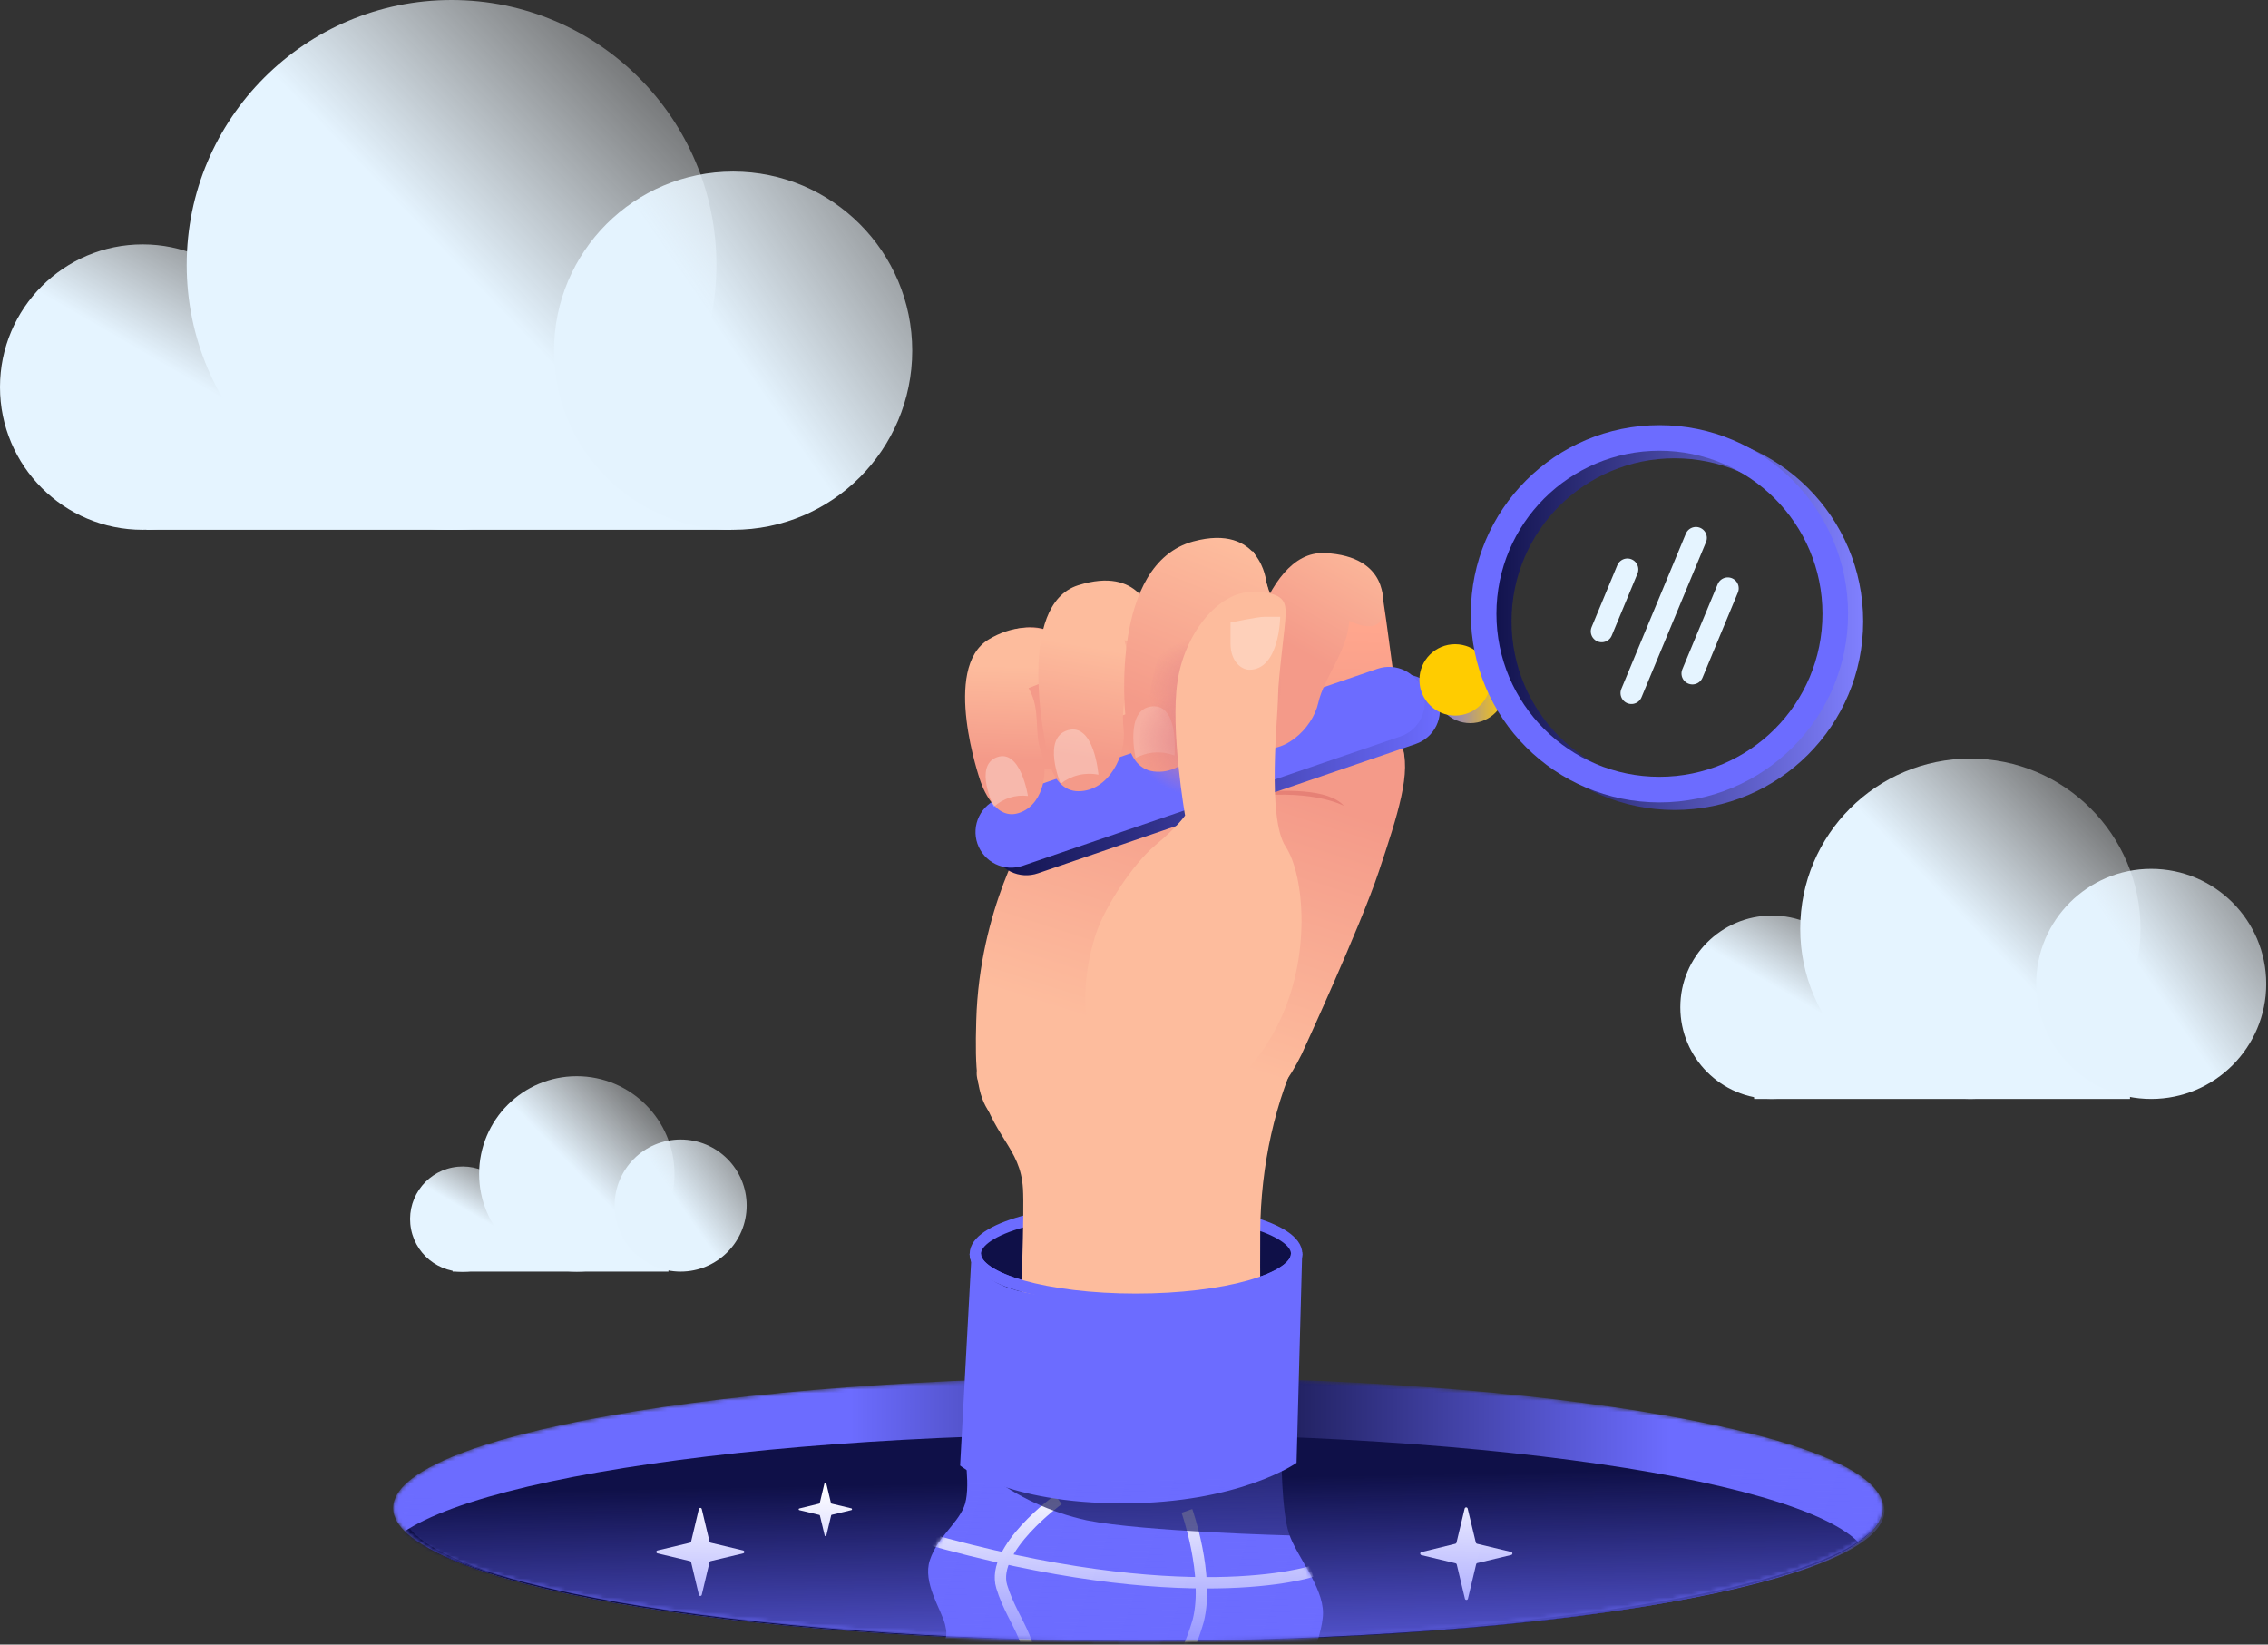 <svg xmlns="http://www.w3.org/2000/svg" width="600" height="435" viewBox="0 0 600 435" fill="none">
<rect x="0" y="0" width="600" height="435" fill="#333333" stroke="none"/>
<path d="M301.53 434.15C409.778 434.15 497.53 418.704 497.53 399.65C497.53 380.597 409.778 365.15 301.53 365.15C193.282 365.15 105.53 380.597 105.53 399.65C105.53 418.704 193.282 434.15 301.53 434.15Z" fill="url(#paint0_linear_1337_1214)"/>
<path d="M301.53 434.15C409.778 434.15 497.53 418.704 497.53 399.65C497.53 380.597 409.778 365.15 301.53 365.15C193.282 365.15 105.53 380.597 105.53 399.65C105.53 418.704 193.282 434.15 301.53 434.15Z" fill="#0F1048"/>
<mask id="mask0_1337_1214" style="mask-type:alpha" maskUnits="userSpaceOnUse" x="104" y="364" width="395" height="70">
<path d="M301.074 433.589C409.915 433.589 498.148 418.058 498.148 398.9C498.148 379.742 409.915 364.211 301.074 364.211C192.233 364.211 104 379.742 104 398.9C104 418.058 192.233 433.589 301.074 433.589Z" fill="url(#paint1_linear_1337_1214)"/>
</mask>
<g mask="url(#mask0_1337_1214)">
<path d="M301.074 433.589C409.915 433.589 498.148 418.058 498.148 398.9C498.148 379.742 409.915 364.211 301.074 364.211C192.233 364.211 104 379.742 104 398.9C104 418.058 192.233 433.589 301.074 433.589Z" fill="url(#paint2_linear_1337_1214)"/>
</g>
<mask id="mask1_1337_1214" style="mask-type:alpha" maskUnits="userSpaceOnUse" x="104" y="364" width="395" height="70">
<mask id="mask2_1337_1214" style="mask-type:alpha" maskUnits="userSpaceOnUse" x="104" y="364" width="395" height="70">
<path d="M301.074 433.587C409.915 433.587 498.148 418.056 498.148 398.898C498.148 379.74 409.915 364.209 301.074 364.209C192.233 364.209 104 379.74 104 398.898C104 418.056 192.233 433.587 301.074 433.587Z" fill="url(#paint3_linear_1337_1214)"/>
</mask>
<g mask="url(#mask2_1337_1214)">
<path d="M301.074 433.587C409.915 433.587 498.148 418.056 498.148 398.898C498.148 379.74 409.915 364.209 301.074 364.209C192.233 364.209 104 379.74 104 398.898C104 418.056 192.233 433.587 301.074 433.587Z" fill="url(#paint4_linear_1337_1214)"/>
</g>
</mask>
<g mask="url(#mask1_1337_1214)">
<path d="M297.555 448.667C406.396 448.667 494.629 433.136 494.629 413.978C494.629 394.82 406.396 379.289 297.555 379.289C188.714 379.289 100.48 394.82 100.48 413.978C100.48 433.136 188.714 448.667 297.555 448.667Z" fill="#0F1048"/>
</g>
<mask id="mask3_1337_1214" style="mask-type:alpha" maskUnits="userSpaceOnUse" x="105" y="365" width="393" height="70">
<path d="M301.53 434.15C409.778 434.15 497.53 418.704 497.53 399.65C497.53 380.597 409.778 365.15 301.53 365.15C193.282 365.15 105.53 380.597 105.53 399.65C105.53 418.704 193.282 434.15 301.53 434.15Z" fill="#0F1048"/>
</mask>
<g mask="url(#mask3_1337_1214)">
<path d="M246 441.65C250 433.65 251 433.65 250 429.65C249 425.65 244 418.65 246 412.65C248 406.65 253 403.36 255 398.65C257 393.94 255 383.06 255 383.06L328 380.65L339 384.65C339 384.65 339 399.65 341 405.65C343 411.65 350 419.65 350 426.65C350 430.12 348.28 435.07 346.66 439.79C345.04 444.51 242 449.65 246 441.65Z" fill="#6C6CFF"/>
<mask id="mask4_1337_1214" style="mask-type:alpha" maskUnits="userSpaceOnUse" x="245" y="380" width="105" height="66">
<path d="M246 441.65C250 433.65 251 433.65 250 429.65C249 425.65 244 418.65 246 412.65C248 406.65 253 403.36 255 398.65C257 393.94 255 383.06 255 383.06L328 380.65L339 384.65C339 384.65 339 399.65 341 405.65C343 411.65 350 419.65 350 426.65C350 430.12 348.28 435.07 346.66 439.79C345.04 444.51 242 449.65 246 441.65Z" fill="#6C6CFF"/>
</mask>
<g mask="url(#mask4_1337_1214)">
<path d="M280 396.65C280 396.65 262 409.65 265 419.65C268 429.65 276 436.65 270 443.65" stroke="white" stroke-width="3" stroke-miterlimit="10"/>
<path d="M314 399.65C314 399.65 320 416.65 317 428.65C315.837 432.712 314.252 436.64 312.27 440.37" stroke="white" stroke-width="3" stroke-miterlimit="10"/>
<path d="M347 415.65C347 415.65 314 426.65 244 406.65" stroke="white" stroke-width="3" stroke-miterlimit="10"/>
</g>
</g>
<path d="M188 412.93L196.62 410.88C196.67 410.868 196.717 410.847 196.758 410.817C196.8 410.787 196.835 410.749 196.862 410.705C196.889 410.662 196.907 410.613 196.915 410.563C196.924 410.512 196.922 410.46 196.91 410.41V410.41C196.894 410.339 196.859 410.274 196.807 410.223C196.756 410.171 196.691 410.136 196.62 410.12L188 408.06C187.929 408.044 187.865 408.008 187.814 407.956C187.762 407.905 187.726 407.841 187.71 407.77L185.65 399.15C185.638 399.1 185.617 399.053 185.587 399.012C185.557 398.97 185.519 398.935 185.475 398.908C185.431 398.881 185.383 398.863 185.332 398.855C185.281 398.846 185.23 398.848 185.18 398.86C185.109 398.876 185.044 398.911 184.992 398.963C184.941 399.014 184.905 399.079 184.89 399.15L182.83 407.77C182.81 407.839 182.773 407.902 182.723 407.953C182.672 408.004 182.609 408.041 182.54 408.06L173.92 410.12C173.87 410.132 173.823 410.153 173.781 410.183C173.739 410.213 173.704 410.251 173.677 410.295C173.65 410.339 173.632 410.387 173.624 410.438C173.616 410.489 173.618 410.54 173.63 410.59V410.59C173.645 410.661 173.681 410.726 173.732 410.778C173.784 410.829 173.849 410.865 173.92 410.88L182.54 412.93C182.609 412.95 182.672 412.987 182.723 413.037C182.773 413.088 182.81 413.151 182.83 413.22L184.89 421.85C184.902 421.9 184.923 421.947 184.953 421.989C184.983 422.031 185.021 422.066 185.065 422.093C185.108 422.12 185.157 422.138 185.207 422.146C185.258 422.154 185.31 422.152 185.36 422.14V422.14C185.432 422.127 185.498 422.092 185.55 422.041C185.602 421.989 185.637 421.922 185.65 421.85L187.71 413.22C187.726 413.15 187.762 413.085 187.814 413.034C187.865 412.983 187.929 412.947 188 412.93V412.93Z" fill="white"/>
<path d="M220 400.691L225.23 399.441C225.261 399.432 225.289 399.417 225.313 399.396C225.337 399.376 225.358 399.352 225.373 399.324C225.387 399.296 225.397 399.265 225.4 399.234C225.403 399.203 225.4 399.171 225.39 399.141V399.141C225.381 399.102 225.361 399.067 225.332 399.039C225.304 399.01 225.269 398.99 225.23 398.981L220 397.731C219.959 397.72 219.922 397.698 219.892 397.668C219.863 397.639 219.841 397.601 219.83 397.561L218.58 392.331C218.571 392.3 218.556 392.272 218.536 392.248C218.516 392.223 218.491 392.203 218.463 392.188C218.436 392.174 218.405 392.164 218.374 392.161C218.342 392.158 218.31 392.161 218.28 392.171V392.171C218.242 392.18 218.206 392.2 218.178 392.229C218.15 392.257 218.13 392.292 218.12 392.331L216.87 397.561C216.859 397.601 216.838 397.639 216.808 397.668C216.778 397.698 216.741 397.72 216.7 397.731L211.51 399.001C211.449 399.001 211.391 399.025 211.348 399.068C211.305 399.111 211.28 399.17 211.28 399.231C211.28 399.292 211.305 399.35 211.348 399.393C211.391 399.436 211.449 399.461 211.51 399.461L216.74 400.711C216.781 400.722 216.818 400.743 216.848 400.773C216.878 400.803 216.899 400.84 216.91 400.881L218.16 406.111C218.16 406.172 218.185 406.23 218.228 406.273C218.271 406.316 218.329 406.341 218.39 406.341C218.451 406.341 218.51 406.316 218.553 406.273C218.596 406.23 218.62 406.172 218.62 406.111L219.87 400.881C219.876 400.841 219.891 400.803 219.913 400.771C219.936 400.738 219.965 400.71 220 400.691V400.691Z" fill="white"/>
<path d="M390.75 413.471L399.81 411.301C399.915 411.273 400.004 411.204 400.058 411.111C400.113 411.017 400.128 410.905 400.1 410.801C400.081 410.732 400.044 410.669 399.993 410.618C399.942 410.567 399.879 410.53 399.81 410.511L390.75 408.341C390.676 408.324 390.607 408.288 390.553 408.235C390.498 408.182 390.459 408.115 390.44 408.041L388.28 399.041C388.26 398.95 388.209 398.869 388.136 398.811C388.064 398.752 387.973 398.721 387.88 398.721C387.787 398.721 387.697 398.752 387.624 398.811C387.551 398.869 387.501 398.95 387.48 399.041L385.32 408.041C385.305 408.114 385.268 408.182 385.215 408.235C385.161 408.288 385.094 408.325 385.02 408.341L376.02 410.551C375.916 410.579 375.826 410.647 375.772 410.741C375.718 410.835 375.703 410.946 375.73 411.051C375.75 411.12 375.787 411.183 375.837 411.234C375.888 411.284 375.951 411.321 376.02 411.341L385.09 413.511C385.164 413.526 385.231 413.563 385.285 413.616C385.338 413.67 385.375 413.737 385.39 413.811L387.55 422.871C387.571 422.962 387.621 423.043 387.694 423.101C387.767 423.159 387.857 423.191 387.95 423.191C388.043 423.191 388.134 423.159 388.206 423.101C388.279 423.043 388.33 422.962 388.35 422.871L390.51 413.811C390.516 413.738 390.542 413.668 390.584 413.608C390.626 413.548 390.684 413.501 390.75 413.471V413.471Z" fill="white"/>
<path d="M260.53 343.651C260.53 343.651 255.53 332.001 259.02 329.071C262.51 326.141 268.28 319.791 290.91 319.971C313.54 320.151 330.91 322.891 334.73 324.521C338.55 326.151 347.53 329.151 340.53 337.651C333.53 346.151 296.53 347.151 295.53 347.151C294.53 347.151 260.53 343.651 260.53 343.651Z" fill="#0F1048"/>
<path d="M300.53 343.65C324.002 343.65 343.03 338.278 343.03 331.65C343.03 325.023 324.002 319.65 300.53 319.65C277.058 319.65 258.03 325.023 258.03 331.65C258.03 338.278 277.058 343.65 300.53 343.65Z" stroke="#6C6CFF" stroke-width="3" stroke-miterlimit="10"/>
<path opacity="0.7" d="M261.53 390.15C269.215 396.004 278.09 400.1 287.53 402.15C302.53 405.15 341.53 406.15 341.53 406.15L338.53 385.15L293.53 389.15L261.53 390.15Z" fill="#0F1048"/>
<path d="M287.46 177.47C287.46 177.47 301.31 200.66 308.04 204.41C314.77 208.16 323.61 190 323.61 190C323.61 190 308.61 163.46 306.4 161.76" fill="url(#paint5_linear_1337_1214)"/>
<path d="M309.64 158.909C309.64 158.909 313.28 183.709 321.96 191.509C321.96 191.509 334.6 192.239 345.03 180.589C345.03 180.589 333.73 150.739 331.63 145.889C331.63 145.889 303.94 140.999 309.64 158.909Z" fill="url(#paint6_linear_1337_1214)"/>
<path d="M333.62 365.84C333.44 351.84 333.32 337.01 333.39 325.84C333.51 308.21 337.39 290.97 344.32 276.84C355 255.2 254.11 267.46 258.53 285.17C262.53 301.17 269.97 303.24 270.63 314.46C271 320.56 270.18 343.97 269.26 366.23C268.3 389.3 333.91 388.91 333.62 365.84Z" fill="#FDBC9D"/>
<path d="M344.32 278.92C344.32 278.92 359.85 245.28 364.78 230.49C369.71 215.7 373.65 203.87 370.69 196.97C367.73 190.07 354.58 179.64 338.48 178.97C322.38 178.3 278 195.97 273.08 198.97C268.16 201.97 270.08 218.69 272.08 219.68C272.08 219.68 259.08 240.33 258.27 269.96C257.51 296.18 260.51 297.18 282.92 305.02C304.35 312.49 331.75 304.67 344.32 278.92Z" fill="url(#paint7_linear_1337_1214)"/>
<path d="M341 158.001C341 158.001 339.73 182.321 344.09 192.301C344.09 192.301 351.59 210.931 371.49 200.131C371.49 200.131 366.25 159.131 365.49 156.131" fill="url(#paint8_linear_1337_1214)"/>
<path d="M283.43 171.511C286.14 174.911 293.08 194.771 293.08 194.771C289.58 203.511 276.85 203.871 274.08 202.931C271.31 201.991 267.8 186.001 267.8 186.001C261.23 184.131 259.53 171.141 259.53 171.141C259.53 171.141 273.53 159.151 283.43 171.511Z" fill="url(#paint9_linear_1337_1214)"/>
<path d="M254 387.65C254 387.65 266 397.65 297 397.65C328 397.65 343 386.94 343 386.94L344.5 331.15C344.5 331.15 335.68 343.06 309.84 343.35C284 343.64 262 344.81 257 332.23L254 387.65Z" fill="#6C6CFF"/>
<path d="M258 331.65C258 338.27 277 343.65 300.5 343.65C324 343.65 343 338.27 343 331.65" stroke="#6C6CFF" stroke-width="3" stroke-miterlimit="10"/>
<path d="M302.53 434C410.778 434 498.53 418.554 498.53 399.5C498.53 380.446 410.778 365 302.53 365C194.282 365 106.53 380.446 106.53 399.5C106.53 418.554 194.282 434 302.53 434Z" fill="url(#paint10_linear_1337_1214)"/>
<path d="M176.84 326.98H119.74V336.35H176.84V326.98Z" fill="#E5F4FF"/>
<path d="M125.138 336.12C132.676 334.613 137.567 327.281 136.06 319.742C134.554 312.203 127.221 307.313 119.682 308.819C112.144 310.326 107.253 317.658 108.76 325.197C110.266 332.736 117.599 337.626 125.138 336.12Z" fill="url(#paint11_linear_1337_1214)"/>
<path d="M152.59 336.35C166.861 336.35 178.43 324.781 178.43 310.51C178.43 296.239 166.861 284.67 152.59 284.67C138.319 284.67 126.75 296.239 126.75 310.51C126.75 324.781 138.319 336.35 152.59 336.35Z" fill="url(#paint12_linear_1337_1214)"/>
<path d="M180.06 336.35C189.708 336.35 197.53 328.529 197.53 318.88C197.53 309.232 189.708 301.41 180.06 301.41C170.411 301.41 162.59 309.232 162.59 318.88C162.59 328.529 170.411 336.35 180.06 336.35Z" fill="url(#paint13_linear_1337_1214)"/>
<path d="M193.54 114.74H38.71V140.14H193.54V114.74Z" fill="#E5F4FF"/>
<path d="M37.75 140.141C58.599 140.141 75.5 123.239 75.5 102.391C75.5 81.542 58.599 64.641 37.75 64.641C16.901 64.641 0 81.542 0 102.391C0 123.239 16.901 140.141 37.75 140.141Z" fill="url(#paint14_linear_1337_1214)"/>
<path d="M119.46 140.14C158.158 140.14 189.53 108.769 189.53 70.07C189.53 31.371 158.158 0 119.46 0C80.761 0 49.39 31.371 49.39 70.07C49.39 108.769 80.761 140.14 119.46 140.14Z" fill="url(#paint15_linear_1337_1214)"/>
<path d="M193.95 140.141C220.118 140.141 241.33 118.928 241.33 92.761C241.33 66.594 220.118 45.381 193.95 45.381C167.783 45.381 146.57 66.594 146.57 92.761C146.57 118.928 167.783 140.141 193.95 140.141Z" fill="url(#paint16_linear_1337_1214)"/>
<path opacity="0.5" d="M355.53 213.149C355.53 213.149 346.53 208.149 327.53 211.149C308.53 214.149 296.43 221.209 285.53 220.679L274.53 220.149C274.53 220.149 286.53 219.149 289.53 219.149C292.53 219.149 303.85 215.039 306.53 214.149C309.53 213.149 347.53 204.149 355.53 213.149Z" fill="#D86964"/>
<path d="M380.42 184.779C381.232 187.148 381.071 189.742 379.973 191.992C378.874 194.242 376.927 195.963 374.56 196.779V196.779L274.59 230.999C273.419 231.405 272.179 231.575 270.942 231.501C269.704 231.427 268.494 231.109 267.379 230.567C266.265 230.025 265.268 229.268 264.446 228.34C263.624 227.412 262.994 226.331 262.59 225.159V225.159C262.185 223.988 262.014 222.748 262.088 221.511C262.162 220.274 262.48 219.063 263.022 217.949C263.565 216.834 264.321 215.837 265.249 215.016C266.177 214.194 267.258 213.563 268.43 213.159V213.159L368.43 178.899C369.603 178.498 370.844 178.331 372.082 178.409C373.32 178.488 374.53 178.809 375.643 179.355C376.757 179.901 377.752 180.661 378.571 181.592C379.391 182.523 380.019 183.606 380.42 184.779V184.779Z" fill="url(#paint17_linear_1337_1214)"/>
<path d="M388.95 191.28C394.163 191.28 398.39 187.054 398.39 181.84C398.39 176.627 394.163 172.4 388.95 172.4C383.736 172.4 379.51 176.627 379.51 181.84C379.51 187.054 383.736 191.28 388.95 191.28Z" fill="url(#paint18_linear_1337_1214)"/>
<path d="M443.01 210.86C468.697 210.86 489.52 190.037 489.52 164.35C489.52 138.663 468.697 117.84 443.01 117.84C417.323 117.84 396.5 138.663 396.5 164.35C396.5 190.037 417.323 210.86 443.01 210.86Z" stroke="url(#paint19_linear_1337_1214)" stroke-width="6.77" stroke-miterlimit="10"/>
<path d="M376.41 182.78C377.223 185.149 377.062 187.743 375.963 189.993C374.864 192.242 372.918 193.964 370.55 194.78L270.58 229C268.213 229.816 265.619 229.657 263.369 228.56C261.118 227.463 259.396 225.517 258.58 223.15V223.15C257.768 220.782 257.929 218.188 259.028 215.938C260.126 213.688 262.073 211.966 264.44 211.15V211.15L364.44 176.89C366.809 176.086 369.4 176.254 371.644 177.359C373.888 178.463 375.603 180.413 376.41 182.78V182.78Z" fill="#6C6CFF"/>
<path d="M384.95 189.28C390.163 189.28 394.39 185.054 394.39 179.84C394.39 174.627 390.163 170.4 384.95 170.4C379.736 170.4 375.51 174.627 375.51 179.84C375.51 185.054 379.736 189.28 384.95 189.28Z" fill="#FFCC00"/>
<path d="M439.01 208.86C464.697 208.86 485.52 188.037 485.52 162.35C485.52 136.663 464.697 115.84 439.01 115.84C413.323 115.84 392.5 136.663 392.5 162.35C392.5 188.037 413.323 208.86 439.01 208.86Z" stroke="#6C6CFF" stroke-width="6.77" stroke-miterlimit="10"/>
<path d="M283.53 170.151C283.53 170.151 274.03 161.621 261.53 169.151C249.03 176.681 259.26 206.271 259.26 206.271C259.26 206.271 262.41 216.831 269.03 215.191C275.65 213.551 277.64 204.631 275.51 199.111C273.38 193.591 275.51 187.921 272.11 181.991C272.11 182.001 288.63 176.331 283.53 170.151Z" fill="url(#paint20_linear_1337_1214)"/>
<path d="M304.37 162.38C304.37 162.38 301.69 149.62 285.22 154.81C268.75 160 276.54 196.29 276.54 196.29C276.54 196.29 277.24 209.29 285.3 209.29C293.36 209.29 298.14 199.54 297.23 192.6C296.32 185.66 299.78 177.16 297.48 169.38C297.48 169.35 308.51 170.92 304.37 162.38Z" fill="url(#paint21_linear_1337_1214)"/>
<path d="M365.83 160C365.83 160 367.71 147.09 350.46 146.29C333.21 145.49 328.04 182.29 328.04 182.29C328.04 182.29 324.21 194.76 331.8 197.49C339.39 200.22 347.21 192.75 348.75 185.92C350.29 179.09 356.45 172.3 356.97 164.21C357 164.2 366.79 169.47 365.83 160Z" fill="url(#paint22_linear_1337_1214)"/>
<path d="M335 153.91C335 153.91 333.58 138.41 315.71 143.2C293.53 149.2 297.71 189.06 297.71 189.06C297.71 189.06 296.64 202.99 305.21 204.06C313.78 205.13 320.21 195.49 320.21 187.99C320.21 180.49 328.07 168.94 326.71 160.36C326.71 160.36 338.21 163.56 335 153.91Z" fill="url(#paint23_linear_1337_1214)"/>
<path opacity="0.2" d="M300.43 200.511C301.993 199.661 303.722 199.162 305.497 199.048C307.272 198.934 309.051 199.208 310.71 199.851C310.71 199.851 311.99 186.091 304.71 186.851C297.43 187.611 300.43 200.511 300.43 200.511Z" fill="white"/>
<path d="M318.53 223.15C327.919 223.15 335.53 211.062 335.53 196.15C335.53 181.239 327.919 169.15 318.53 169.15C309.141 169.15 301.53 181.239 301.53 196.15C301.53 211.062 309.141 223.15 318.53 223.15Z" fill="url(#paint24_radial_1337_1214)"/>
<path d="M338.099 186.854C341.357 172.303 336.571 158.844 327.409 156.792C318.247 154.741 308.179 164.874 304.921 179.426C301.663 193.977 306.449 207.436 315.611 209.488C324.773 211.539 334.841 201.406 338.099 186.854Z" fill="url(#paint25_radial_1337_1214)"/>
<path d="M289.84 247.261C292.12 240.101 299.7 228.521 305.62 223.591C311.54 218.661 313.51 215.711 313.51 215.711C313.51 215.711 309.56 193.031 311.51 180.211C313.46 167.391 322.36 156.551 331.23 156.551C340.1 156.551 340.11 159.551 340.11 162.461C340.11 165.371 338.11 179.221 338.11 184.151C338.11 189.081 335.11 216.381 340.11 223.931C345.11 231.481 347.01 253.171 338.11 270.931C329.21 288.691 317.4 292.621 303.6 290.651C289.8 288.681 282.94 269.001 289.84 247.261Z" fill="#FDBC9D"/>
<path opacity="0.3" d="M330.53 177.15C328.53 177.15 325.53 175.15 325.53 170.15V164.68C325.53 164.68 332.53 163.15 334.53 163.15H338.68C338.68 163.15 338.53 177.15 330.53 177.15Z" fill="white"/>
<path d="M563.49 274.359H464.05V290.679H563.49V274.359Z" fill="#E5F4FF"/>
<path d="M468.78 290.68C482.173 290.68 493.03 279.823 493.03 266.43C493.03 253.037 482.173 242.18 468.78 242.18C455.387 242.18 444.53 253.037 444.53 266.43C444.53 279.823 455.387 290.68 468.78 290.68Z" fill="url(#paint26_linear_1337_1214)"/>
<path d="M521.26 290.68C546.118 290.68 566.27 270.528 566.27 245.67C566.27 220.812 546.118 200.66 521.26 200.66C496.402 200.66 476.25 220.812 476.25 245.67C476.25 270.528 496.402 290.68 521.26 290.68Z" fill="url(#paint27_linear_1337_1214)"/>
<path d="M569.1 290.68C585.906 290.68 599.53 277.056 599.53 260.25C599.53 243.444 585.906 229.82 569.1 229.82C552.294 229.82 538.67 243.444 538.67 260.25C538.67 277.056 552.294 290.68 569.1 290.68Z" fill="url(#paint28_linear_1337_1214)"/>
<path opacity="0.3" d="M280.59 207.31C281.985 206.211 283.601 205.428 285.328 205.016C287.054 204.603 288.85 204.57 290.59 204.92C290.59 204.92 289.51 191.15 282.51 193.15C275.51 195.15 280.59 207.31 280.59 207.31Z" fill="white"/>
<path opacity="0.3" d="M262.94 213.409C264.142 212.307 265.57 211.479 267.124 210.984C268.678 210.488 270.321 210.336 271.94 210.539C271.94 210.539 270 197.999 263.75 200.289C257.5 202.579 262.94 213.409 262.94 213.409Z" fill="white"/>
<path d="M448.66 142.279L431.6 183.329" stroke="#E5F4FF" stroke-width="5.78" stroke-miterlimit="10" stroke-linecap="round"/>
<path d="M430.53 150.619L423.73 166.989" stroke="#E5F4FF" stroke-width="5.78" stroke-miterlimit="10" stroke-linecap="round"/>
<path d="M457.09 155.619L447.73 178.149" stroke="#E5F4FF" stroke-width="5.78" stroke-miterlimit="10" stroke-linecap="round"/>
<defs>
<linearGradient id="paint0_linear_1337_1214" x1="105.53" y1="399.65" x2="497.53" y2="399.65" gradientUnits="userSpaceOnUse">
<stop offset="0.31" stop-color="#6C6CFF"/>
<stop offset="0.57" stop-color="#19194F"/>
<stop offset="0.86" stop-color="#6C6CFF"/>
</linearGradient>
<linearGradient id="paint1_linear_1337_1214" x1="104.035" y1="398.9" x2="498.183" y2="398.9" gradientUnits="userSpaceOnUse">
<stop offset="0.307" stop-color="#6C6CFF"/>
<stop offset="0.573" stop-color="#19194F"/>
<stop offset="0.857" stop-color="#6C6CFF"/>
</linearGradient>
<linearGradient id="paint2_linear_1337_1214" x1="104.035" y1="398.9" x2="498.183" y2="398.9" gradientUnits="userSpaceOnUse">
<stop offset="0.307" stop-color="#6C6CFF"/>
<stop offset="0.573" stop-color="#19194F"/>
<stop offset="0.857" stop-color="#6C6CFF"/>
</linearGradient>
<linearGradient id="paint3_linear_1337_1214" x1="104.035" y1="398.898" x2="498.183" y2="398.898" gradientUnits="userSpaceOnUse">
<stop offset="0.307" stop-color="#6C6CFF"/>
<stop offset="0.573" stop-color="#19194F"/>
<stop offset="0.857" stop-color="#6C6CFF"/>
</linearGradient>
<linearGradient id="paint4_linear_1337_1214" x1="104.035" y1="398.898" x2="498.183" y2="398.898" gradientUnits="userSpaceOnUse">
<stop offset="0.307" stop-color="#6C6CFF"/>
<stop offset="0.573" stop-color="#19194F"/>
<stop offset="0.857" stop-color="#6C6CFF"/>
</linearGradient>
<linearGradient id="paint5_linear_1337_1214" x1="291.87" y1="190.796" x2="319.139" y2="180.241" gradientUnits="userSpaceOnUse">
<stop stop-color="#FDBC9D"/>
<stop offset="1" stop-color="#F49A89"/>
</linearGradient>
<linearGradient id="paint6_linear_1337_1214" x1="321.063" y1="161.952" x2="334.925" y2="178.536" gradientUnits="userSpaceOnUse">
<stop stop-color="#FDBC9D"/>
<stop offset="1" stop-color="#F49A89"/>
</linearGradient>
<linearGradient id="paint7_linear_1337_1214" x1="299.63" y1="273.58" x2="321.93" y2="203.64" gradientUnits="userSpaceOnUse">
<stop stop-color="#FDBC9D"/>
<stop offset="1" stop-color="#F49A89"/>
</linearGradient>
<linearGradient id="paint8_linear_1337_1214" x1="355.719" y1="165.971" x2="354.804" y2="194.993" gradientUnits="userSpaceOnUse">
<stop stop-color="#FFA68D"/>
<stop offset="1" stop-color="#F49A89"/>
</linearGradient>
<linearGradient id="paint9_linear_1337_1214" x1="259.53" y1="184.601" x2="293.08" y2="184.601" gradientUnits="userSpaceOnUse">
<stop offset="0.27" stop-color="#F49A89"/>
<stop offset="1" stop-color="#F49A89"/>
</linearGradient>
<linearGradient id="paint10_linear_1337_1214" x1="302.37" y1="391.36" x2="303.53" y2="452.13" gradientUnits="userSpaceOnUse">
<stop stop-color="#6C6CFF" stop-opacity="0"/>
<stop offset="1" stop-color="#6C6CFF"/>
</linearGradient>
<linearGradient id="paint11_linear_1337_1214" x1="124.737" y1="320.946" x2="137.144" y2="299.681" gradientUnits="userSpaceOnUse">
<stop stop-color="#E5F4FF"/>
<stop offset="1" stop-color="white" stop-opacity="0"/>
</linearGradient>
<linearGradient id="paint12_linear_1337_1214" x1="152.88" y1="310.23" x2="181.08" y2="283.05" gradientUnits="userSpaceOnUse">
<stop stop-color="#E5F4FF"/>
<stop offset="1" stop-color="white" stop-opacity="0"/>
</linearGradient>
<linearGradient id="paint13_linear_1337_1214" x1="180.06" y1="318.88" x2="213.08" y2="296.01" gradientUnits="userSpaceOnUse">
<stop stop-color="#E4F3FE"/>
<stop offset="1" stop-color="white" stop-opacity="0"/>
</linearGradient>
<linearGradient id="paint14_linear_1337_1214" x1="41.75" y1="95.501" x2="74.94" y2="38.341" gradientUnits="userSpaceOnUse">
<stop stop-color="#E5F4FF"/>
<stop offset="1" stop-color="white" stop-opacity="0"/>
</linearGradient>
<linearGradient id="paint15_linear_1337_1214" x1="120.24" y1="69.31" x2="196.7" y2="-4.4" gradientUnits="userSpaceOnUse">
<stop stop-color="#E5F4FF"/>
<stop offset="1" stop-color="white" stop-opacity="0"/>
</linearGradient>
<linearGradient id="paint16_linear_1337_1214" x1="193.94" y1="92.761" x2="283.49" y2="30.761" gradientUnits="userSpaceOnUse">
<stop stop-color="#E4F3FE"/>
<stop offset="1" stop-color="white" stop-opacity="0"/>
</linearGradient>
<linearGradient id="paint17_linear_1337_1214" x1="262.07" y1="204.949" x2="380.94" y2="204.949" gradientUnits="userSpaceOnUse">
<stop stop-color="#0F1048"/>
<stop offset="1" stop-color="#6C6CFF"/>
</linearGradient>
<linearGradient id="paint18_linear_1337_1214" x1="379.51" y1="181.84" x2="398.39" y2="181.84" gradientUnits="userSpaceOnUse">
<stop stop-color="#6C6CFF"/>
<stop offset="1" stop-color="#FFCC00"/>
</linearGradient>
<linearGradient id="paint19_linear_1337_1214" x1="393.12" y1="164.35" x2="492.91" y2="164.35" gradientUnits="userSpaceOnUse">
<stop stop-color="#0F1048"/>
<stop offset="1" stop-color="#8080FF"/>
</linearGradient>
<linearGradient id="paint20_linear_1337_1214" x1="269.97" y1="176.281" x2="269.17" y2="201.131" gradientUnits="userSpaceOnUse">
<stop stop-color="#FDBC9D"/>
<stop offset="1" stop-color="#F49A89"/>
</linearGradient>
<linearGradient id="paint21_linear_1337_1214" x1="289.74" y1="171.17" x2="284.8" y2="200.06" gradientUnits="userSpaceOnUse">
<stop stop-color="#FDBC9D"/>
<stop offset="1" stop-color="#F49A89"/>
</linearGradient>
<linearGradient id="paint22_linear_1337_1214" x1="361.83" y1="140.55" x2="344.03" y2="172.29" gradientUnits="userSpaceOnUse">
<stop stop-color="#FDBC9D"/>
<stop offset="1" stop-color="#F49A89"/>
</linearGradient>
<linearGradient id="paint23_linear_1337_1214" x1="324.05" y1="143.31" x2="306.24" y2="188.74" gradientUnits="userSpaceOnUse">
<stop stop-color="#FDBC9D"/>
<stop offset="1" stop-color="#F49A89"/>
</linearGradient>
<radialGradient id="paint24_radial_1337_1214" cx="0" cy="0" r="1" gradientUnits="userSpaceOnUse" gradientTransform="translate(318.78 196.15) scale(26.901 21.35)">
<stop stop-color="#E18388"/>
<stop offset="0.69" stop-color="#E18388" stop-opacity="0"/>
</radialGradient>
<radialGradient id="paint25_radial_1337_1214" cx="0" cy="0" r="1" gradientUnits="userSpaceOnUse" gradientTransform="translate(321.737 183.191) rotate(12.62) scale(26.914 21.36)">
<stop stop-color="#E18388"/>
<stop offset="0.69" stop-color="#E18388" stop-opacity="0"/>
</radialGradient>
<linearGradient id="paint26_linear_1337_1214" x1="471.35" y1="262" x2="492.67" y2="225.29" gradientUnits="userSpaceOnUse">
<stop stop-color="#E5F4FF"/>
<stop offset="1" stop-color="white" stop-opacity="0"/>
</linearGradient>
<linearGradient id="paint27_linear_1337_1214" x1="521.76" y1="245.18" x2="570.87" y2="197.84" gradientUnits="userSpaceOnUse">
<stop stop-color="#E5F4FF"/>
<stop offset="1" stop-color="white" stop-opacity="0"/>
</linearGradient>
<linearGradient id="paint28_linear_1337_1214" x1="569.1" y1="260.25" x2="626.61" y2="220.43" gradientUnits="userSpaceOnUse">
<stop stop-color="#E4F3FE"/>
<stop offset="1" stop-color="white" stop-opacity="0"/>
</linearGradient>
</defs>
</svg>